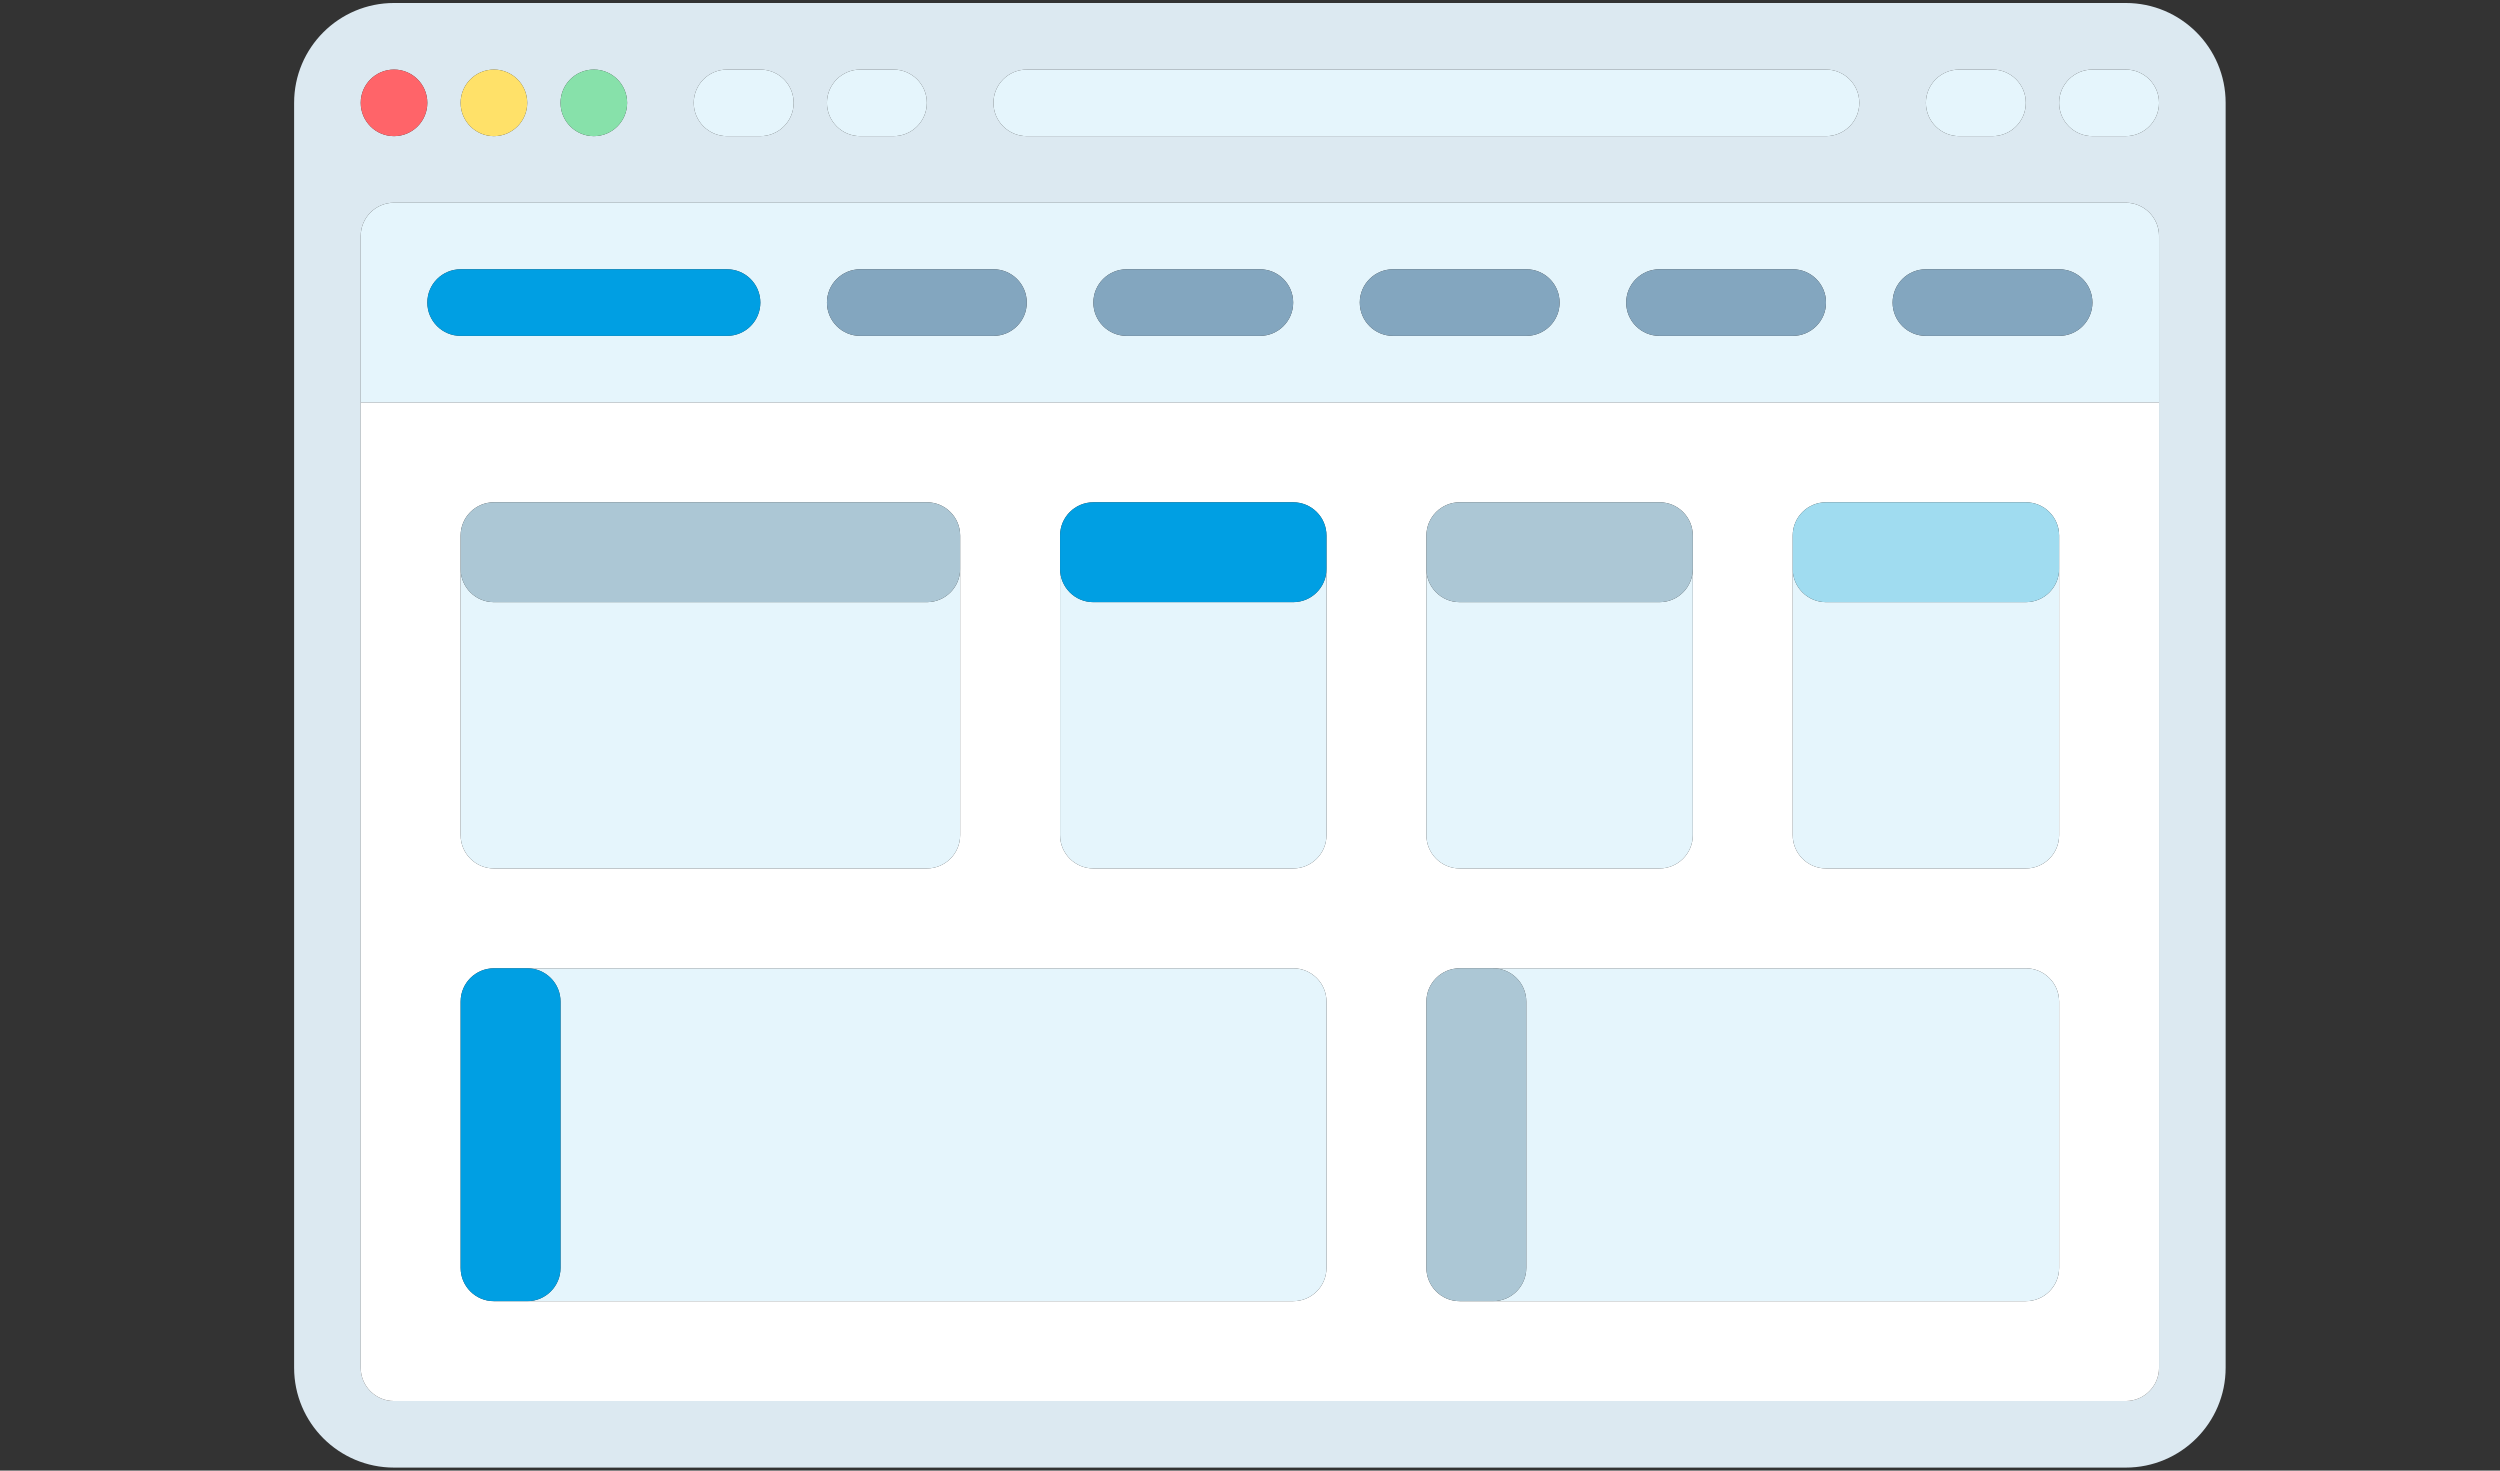 <?xml version="1.0" encoding="UTF-8" standalone="no"?>
<svg width="100%" viewBox="0 0 340 200" version="1.1" xmlns="http://www.w3.org/2000/svg" xmlns:xlink="http://www.w3.org/1999/xlink">
    <rect x="0" y="0" width="340" height="200" fill="#333333" stroke="none"/>
    <!-- Generator: Sketch 41 (35326) - http://www.bohemiancoding.com/sketch -->
    <title>apps</title>
    <desc>Created with Sketch.</desc>
    <defs></defs>
    <g id="Page-1" stroke="none" stroke-width="1" fill="none" fill-rule="evenodd">
        <g id="apps" transform="translate(40, 0)">
            <g id="WebApps">
                <g id="Page-1">
                    <g id="Leistungen-Var-Copy-4">
                        <g id="Webapplikationen">
                            <g id="WebApps">
                                <g id="browser">
                                    <path d="M249.099,0.407 L13.587,0.407 C6.083,0.407 0,6.487 0,13.988 L0,186.012 C0,193.513 6.083,199.593 13.587,199.593 L249.099,199.593 C256.603,199.593 262.687,193.513 262.687,186.012 L262.687,13.988 C262.687,6.487 256.603,0.407 249.099,0.407 Z M226.454,9.461 L230.983,9.461 C233.484,9.461 235.512,11.488 235.512,13.988 C235.512,16.488 233.484,18.515 230.983,18.515 L226.454,18.515 C223.953,18.515 221.924,16.488 221.924,13.988 C221.925,11.488 223.953,9.461 226.454,9.461 Z M99.64,9.461 L208.338,9.461 C210.839,9.461 212.867,11.488 212.867,13.988 C212.867,16.488 210.839,18.515 208.338,18.515 L99.64,18.515 C97.139,18.515 95.11,16.488 95.11,13.988 C95.11,11.488 97.139,9.461 99.64,9.461 Z M76.994,9.461 L81.524,9.461 C84.025,9.461 86.053,11.488 86.053,13.988 C86.053,16.488 84.025,18.515 81.524,18.515 L76.994,18.515 C74.493,18.515 72.465,16.488 72.465,13.988 C72.465,11.488 74.493,9.461 76.994,9.461 Z M58.878,9.461 L63.408,9.461 C65.909,9.461 67.937,11.488 67.937,13.988 C67.937,16.488 65.909,18.515 63.408,18.515 L58.878,18.515 C56.377,18.515 54.349,16.488 54.349,13.988 C54.349,11.488 56.377,9.461 58.878,9.461 Z M40.762,9.461 C43.263,9.461 45.291,11.488 45.291,13.988 C45.291,16.488 43.263,18.515 40.762,18.515 C38.26,18.515 36.232,16.488 36.232,13.988 C36.233,11.488 38.26,9.461 40.762,9.461 Z M27.175,9.461 C29.676,9.461 31.704,11.488 31.704,13.988 C31.704,16.488 29.676,18.515 27.175,18.515 C24.674,18.515 22.645,16.488 22.645,13.988 C22.645,11.488 24.673,9.461 27.175,9.461 Z M13.587,9.461 C16.089,9.461 18.117,11.488 18.117,13.988 C18.117,16.488 16.089,18.515 13.587,18.515 C11.086,18.515 9.058,16.488 9.058,13.988 C9.058,11.488 11.086,9.461 13.587,9.461 Z M253.628,54.73 L253.628,186.012 C253.628,188.512 251.6,190.539 249.099,190.539 L13.587,190.539 C11.086,190.539 9.058,188.512 9.058,186.012 L9.058,54.73 L9.058,32.095 C9.058,29.595 11.086,27.568 13.587,27.568 L249.099,27.568 C251.6,27.568 253.628,29.595 253.628,32.095 L253.628,54.73 L253.628,54.73 Z M249.099,18.514 L244.57,18.514 C242.069,18.514 240.041,16.487 240.041,13.987 C240.041,11.487 242.069,9.46 244.57,9.46 L249.099,9.46 C251.6,9.46 253.628,11.487 253.628,13.987 C253.628,16.488 251.6,18.514 249.099,18.514 Z" id="Shape" fill="#DCE9F1"></path>
                                    <path d="M9.058,186.012 C9.058,188.512 11.086,190.539 13.587,190.539 L249.099,190.539 C251.6,190.539 253.628,188.512 253.628,186.012 L253.628,54.73 L9.058,54.73 L9.058,186.012 Z M203.808,77.365 L203.808,72.838 C203.808,70.338 205.836,68.311 208.338,68.311 L235.512,68.311 C238.014,68.311 240.042,70.338 240.042,72.838 L240.042,77.365 L240.042,113.581 C240.042,116.081 238.014,118.108 235.512,118.108 L208.338,118.108 C205.836,118.108 203.808,116.081 203.808,113.581 L203.808,77.365 Z M153.989,77.365 L153.989,72.838 C153.989,70.338 156.017,68.311 158.518,68.311 L185.693,68.311 C188.194,68.311 190.222,70.338 190.222,72.838 L190.222,77.365 L190.222,113.581 C190.222,116.081 188.194,118.108 185.693,118.108 L158.518,118.108 C156.017,118.108 153.989,116.081 153.989,113.581 L153.989,77.365 Z M153.989,136.216 C153.989,133.716 156.017,131.689 158.518,131.689 L163.047,131.689 L235.512,131.689 C238.014,131.689 240.042,133.716 240.042,136.216 L240.042,172.432 C240.042,174.932 238.014,176.959 235.512,176.959 L163.047,176.959 L158.517,176.959 C156.016,176.959 153.988,174.932 153.988,172.432 L153.988,136.216 L153.989,136.216 Z M104.169,77.365 L104.169,72.838 C104.169,70.338 106.197,68.311 108.698,68.311 L135.873,68.311 C138.374,68.311 140.402,70.338 140.402,72.838 L140.402,77.365 L140.402,113.581 C140.402,116.081 138.374,118.108 135.873,118.108 L108.698,118.108 C106.197,118.108 104.169,116.081 104.169,113.581 L104.169,77.365 L104.169,77.365 Z M22.645,77.365 L22.645,72.838 C22.645,70.338 24.674,68.311 27.175,68.311 L86.053,68.311 C88.554,68.311 90.582,70.338 90.582,72.838 L90.582,77.365 L90.582,113.581 C90.582,116.081 88.554,118.108 86.053,118.108 L27.175,118.108 C24.674,118.108 22.645,116.081 22.645,113.581 L22.645,77.365 L22.645,77.365 Z M22.645,136.216 C22.645,133.716 24.674,131.689 27.175,131.689 L31.704,131.689 L135.873,131.689 C138.374,131.689 140.402,133.716 140.402,136.216 L140.402,172.432 C140.402,174.932 138.374,176.959 135.873,176.959 L31.703,176.959 L27.174,176.959 C24.673,176.959 22.645,174.932 22.645,172.432 L22.645,136.216 L22.645,136.216 Z" id="Shape" fill="#FFFFFF"></path>
                                    <ellipse id="Oval" fill="#FF6469" cx="13.587" cy="13.988" rx="4.529" ry="4.527"></ellipse>
                                    <ellipse id="Oval" fill="#FFE169" cx="27.175" cy="13.988" rx="4.529" ry="4.527"></ellipse>
                                    <ellipse id="Oval" fill="#87E1AA" cx="40.762" cy="13.988" rx="4.529" ry="4.527"></ellipse>
                                    <g id="Group" transform="translate(53.871, 9.231)" fill="#E5F5FC">
                                        <path d="M5.007,9.284 L9.536,9.284 C12.037,9.284 14.066,7.256 14.066,4.756 C14.066,2.256 12.037,0.229 9.536,0.229 L5.007,0.229 C2.506,0.229 0.478,2.256 0.478,4.756 C0.478,7.257 2.506,9.284 5.007,9.284 Z" id="Shape"></path>
                                        <path d="M23.123,9.284 L27.652,9.284 C30.154,9.284 32.182,7.256 32.182,4.756 C32.182,2.256 30.154,0.229 27.652,0.229 L23.123,0.229 C20.622,0.229 18.594,2.256 18.594,4.756 C18.594,7.257 20.622,9.284 23.123,9.284 Z" id="Shape"></path>
                                        <path d="M172.583,9.284 L177.112,9.284 C179.613,9.284 181.641,7.256 181.641,4.756 C181.641,2.256 179.613,0.229 177.112,0.229 L172.583,0.229 C170.081,0.229 168.053,2.256 168.053,4.756 C168.054,7.257 170.081,9.284 172.583,9.284 Z" id="Shape"></path>
                                        <path d="M195.228,0.23 L190.699,0.23 C188.197,0.23 186.169,2.257 186.169,4.757 C186.169,7.257 188.197,9.284 190.699,9.284 L195.228,9.284 C197.729,9.284 199.757,7.257 199.757,4.757 C199.757,2.257 197.729,0.23 195.228,0.23 Z" id="Shape"></path>
                                        <path d="M45.769,9.284 L154.466,9.284 C156.968,9.284 158.996,7.256 158.996,4.756 C158.996,2.256 156.968,0.229 154.466,0.229 L45.769,0.229 C43.267,0.229 41.239,2.256 41.239,4.756 C41.239,7.257 43.267,9.284 45.769,9.284 Z" id="Shape"></path>
                                    </g>
                                    <path d="M249.099,27.569 L13.587,27.569 C11.086,27.569 9.058,29.596 9.058,32.096 L9.058,54.731 L253.628,54.731 L253.628,32.096 C253.628,29.595 251.6,27.569 249.099,27.569 Z M58.878,45.676 L22.645,45.676 C20.144,45.676 18.116,43.649 18.116,41.149 C18.116,38.649 20.144,36.622 22.645,36.622 L58.878,36.622 C61.379,36.622 63.408,38.649 63.408,41.149 C63.408,43.649 61.379,45.676 58.878,45.676 Z M95.11,45.676 L76.994,45.676 C74.493,45.676 72.465,43.649 72.465,41.149 C72.465,38.649 74.493,36.622 76.994,36.622 L95.11,36.622 C97.612,36.622 99.64,38.649 99.64,41.149 C99.64,43.649 97.612,45.676 95.11,45.676 Z M131.343,45.676 L113.227,45.676 C110.726,45.676 108.698,43.649 108.698,41.149 C108.698,38.649 110.726,36.622 113.227,36.622 L131.343,36.622 C133.844,36.622 135.873,38.649 135.873,41.149 C135.873,43.649 133.844,45.676 131.343,45.676 Z M167.576,45.676 L149.46,45.676 C146.959,45.676 144.931,43.649 144.931,41.149 C144.931,38.649 146.959,36.622 149.46,36.622 L167.576,36.622 C170.077,36.622 172.105,38.649 172.105,41.149 C172.105,43.649 170.077,45.676 167.576,45.676 Z M203.808,45.676 L185.692,45.676 C183.191,45.676 181.163,43.649 181.163,41.149 C181.163,38.649 183.191,36.622 185.692,36.622 L203.808,36.622 C206.31,36.622 208.338,38.649 208.338,41.149 C208.338,43.649 206.31,45.676 203.808,45.676 Z M240.041,45.676 L221.925,45.676 C219.424,45.676 217.396,43.649 217.396,41.149 C217.396,38.649 219.424,36.622 221.925,36.622 L240.041,36.622 C242.542,36.622 244.57,38.649 244.57,41.149 C244.57,43.649 242.542,45.676 240.041,45.676 Z" id="Shape" fill="#E5F5FC"></path>
                                    <path d="M58.878,36.623 L22.645,36.623 C20.144,36.623 18.116,38.65 18.116,41.15 C18.116,43.65 20.144,45.677 22.645,45.677 L58.878,45.677 C61.379,45.677 63.408,43.65 63.408,41.15 C63.408,38.65 61.379,36.623 58.878,36.623 Z" id="Shape" fill="#009FE3"></path>
                                    <g id="Group" transform="translate(72.341, 36.41)" fill="#83A6BF">
                                        <path d="M22.769,0.212 L4.653,0.212 C2.152,0.212 0.124,2.239 0.124,4.739 C0.124,7.239 2.152,9.267 4.653,9.267 L22.769,9.267 C25.27,9.267 27.298,7.239 27.298,4.739 C27.298,2.239 25.27,0.212 22.769,0.212 Z" id="Shape"></path>
                                        <path d="M59.002,0.212 L40.886,0.212 C38.385,0.212 36.356,2.239 36.356,4.739 C36.356,7.239 38.385,9.267 40.886,9.267 L59.002,9.267 C61.503,9.267 63.531,7.239 63.531,4.739 C63.531,2.239 61.503,0.212 59.002,0.212 Z" id="Shape"></path>
                                        <path d="M95.235,0.212 L77.119,0.212 C74.617,0.212 72.589,2.239 72.589,4.739 C72.589,7.239 74.617,9.267 77.119,9.267 L95.235,9.267 C97.736,9.267 99.764,7.239 99.764,4.739 C99.764,2.239 97.736,0.212 95.235,0.212 Z" id="Shape"></path>
                                        <path d="M131.467,0.212 L113.351,0.212 C110.85,0.212 108.822,2.239 108.822,4.739 C108.822,7.239 110.85,9.267 113.351,9.267 L131.467,9.267 C133.968,9.267 135.996,7.239 135.996,4.739 C135.996,2.239 133.968,0.212 131.467,0.212 Z" id="Shape"></path>
                                        <path d="M167.7,0.212 L149.584,0.212 C147.082,0.212 145.054,2.239 145.054,4.739 C145.054,7.239 147.082,9.267 149.584,9.267 L167.7,9.267 C170.201,9.267 172.229,7.239 172.229,4.739 C172.229,2.239 170.201,0.212 167.7,0.212 Z" id="Shape"></path>
                                    </g>
                                    <g id="Group" transform="translate(22.575, 76.923)" fill="#E5F5FC">
                                        <path d="M4.6,41.185 L63.478,41.185 C65.979,41.185 68.008,39.157 68.008,36.657 L68.008,0.442 C68.008,2.942 65.979,4.969 63.478,4.969 L4.6,4.969 C2.099,4.969 0.071,2.942 0.071,0.442 L0.071,36.657 C0.071,39.158 2.098,41.185 4.6,41.185 Z" id="Shape"></path>
                                        <path d="M86.123,41.185 L113.298,41.185 C115.799,41.185 117.827,39.157 117.827,36.657 L117.827,0.442 C117.827,2.942 115.799,4.969 113.298,4.969 L86.123,4.969 C83.622,4.969 81.594,2.942 81.594,0.442 L81.594,36.657 C81.594,39.158 83.622,41.185 86.123,41.185 Z" id="Shape"></path>
                                        <path d="M135.943,41.185 L163.118,41.185 C165.619,41.185 167.647,39.157 167.647,36.657 L167.647,0.442 C167.647,2.942 165.619,4.969 163.118,4.969 L135.943,4.969 C133.442,4.969 131.414,2.942 131.414,0.442 L131.414,36.657 C131.414,39.158 133.442,41.185 135.943,41.185 Z" id="Shape"></path>
                                        <path d="M185.763,41.185 L212.938,41.185 C215.439,41.185 217.467,39.157 217.467,36.657 L217.467,0.442 C217.467,2.942 215.439,4.969 212.938,4.969 L185.763,4.969 C183.262,4.969 181.234,2.942 181.234,0.442 L181.234,36.657 C181.234,39.158 183.262,41.185 185.763,41.185 Z" id="Shape"></path>
                                    </g>
                                    <path d="M27.175,81.892 L86.053,81.892 C88.554,81.892 90.582,79.865 90.582,77.365 L90.582,72.838 C90.582,70.338 88.554,68.311 86.053,68.311 L27.175,68.311 C24.674,68.311 22.645,70.338 22.645,72.838 L22.645,77.365 C22.645,79.865 24.673,81.892 27.175,81.892 Z" id="Shape" fill="#ACC7D5"></path>
                                    <path d="M108.698,81.892 L135.873,81.892 C138.374,81.892 140.402,79.865 140.402,77.365 L140.402,72.838 C140.402,70.338 138.374,68.311 135.873,68.311 L108.698,68.311 C106.197,68.311 104.169,70.338 104.169,72.838 L104.169,77.365 C104.169,79.865 106.197,81.892 108.698,81.892 Z" id="Shape" fill="#009FE3"></path>
                                    <path d="M158.518,81.892 L185.693,81.892 C188.194,81.892 190.222,79.865 190.222,77.365 L190.222,72.838 C190.222,70.338 188.194,68.311 185.693,68.311 L158.518,68.311 C156.017,68.311 153.989,70.338 153.989,72.838 L153.989,77.365 C153.989,79.865 156.016,81.892 158.518,81.892 Z" id="Shape" fill="#ACC7D5"></path>
                                    <path d="M208.338,81.892 L235.512,81.892 C238.014,81.892 240.042,79.865 240.042,77.365 L240.042,72.838 C240.042,70.338 238.014,68.311 235.512,68.311 L208.338,68.311 C205.836,68.311 203.808,70.338 203.808,72.838 L203.808,77.365 C203.808,79.865 205.836,81.892 208.338,81.892 Z" id="Shape" fill="#A0DCF0"></path>
                                    <g id="Group" transform="translate(31.297, 131.282)" fill="#E5F5FC">
                                        <path d="M4.936,4.934 L4.936,41.15 C4.936,43.65 2.908,45.677 0.407,45.677 L104.575,45.677 C107.077,45.677 109.105,43.65 109.105,41.15 L109.105,4.934 C109.105,2.434 107.077,0.407 104.575,0.407 L0.407,0.407 C2.908,0.407 4.936,2.434 4.936,4.934 Z" id="Shape"></path>
                                        <path d="M136.279,4.934 L136.279,41.15 C136.279,43.65 134.251,45.677 131.75,45.677 L204.215,45.677 C206.716,45.677 208.744,43.65 208.744,41.15 L208.744,4.934 C208.744,2.434 206.716,0.407 204.215,0.407 L131.75,0.407 C134.251,0.407 136.279,2.434 136.279,4.934 Z" id="Shape"></path>
                                    </g>
                                    <path d="M27.175,176.958 L31.704,176.958 C34.205,176.958 36.233,174.931 36.233,172.431 L36.233,136.215 C36.233,133.715 34.205,131.688 31.704,131.688 L27.175,131.688 C24.674,131.688 22.645,133.715 22.645,136.215 L22.645,172.431 C22.645,174.931 24.673,176.958 27.175,176.958 Z" id="Shape" fill="#009FE3"></path>
                                    <path d="M158.518,176.958 L163.047,176.958 C165.548,176.958 167.577,174.931 167.577,172.431 L167.577,136.215 C167.577,133.715 165.548,131.688 163.047,131.688 L158.518,131.688 C156.017,131.688 153.989,133.715 153.989,136.215 L153.989,172.431 C153.989,174.931 156.016,176.958 158.518,176.958 Z" id="Shape" fill="#ACC7D5"></path>
                                </g>
                            </g>
                        </g>
                    </g>
                </g>
            </g>
        </g>
    </g>
</svg>